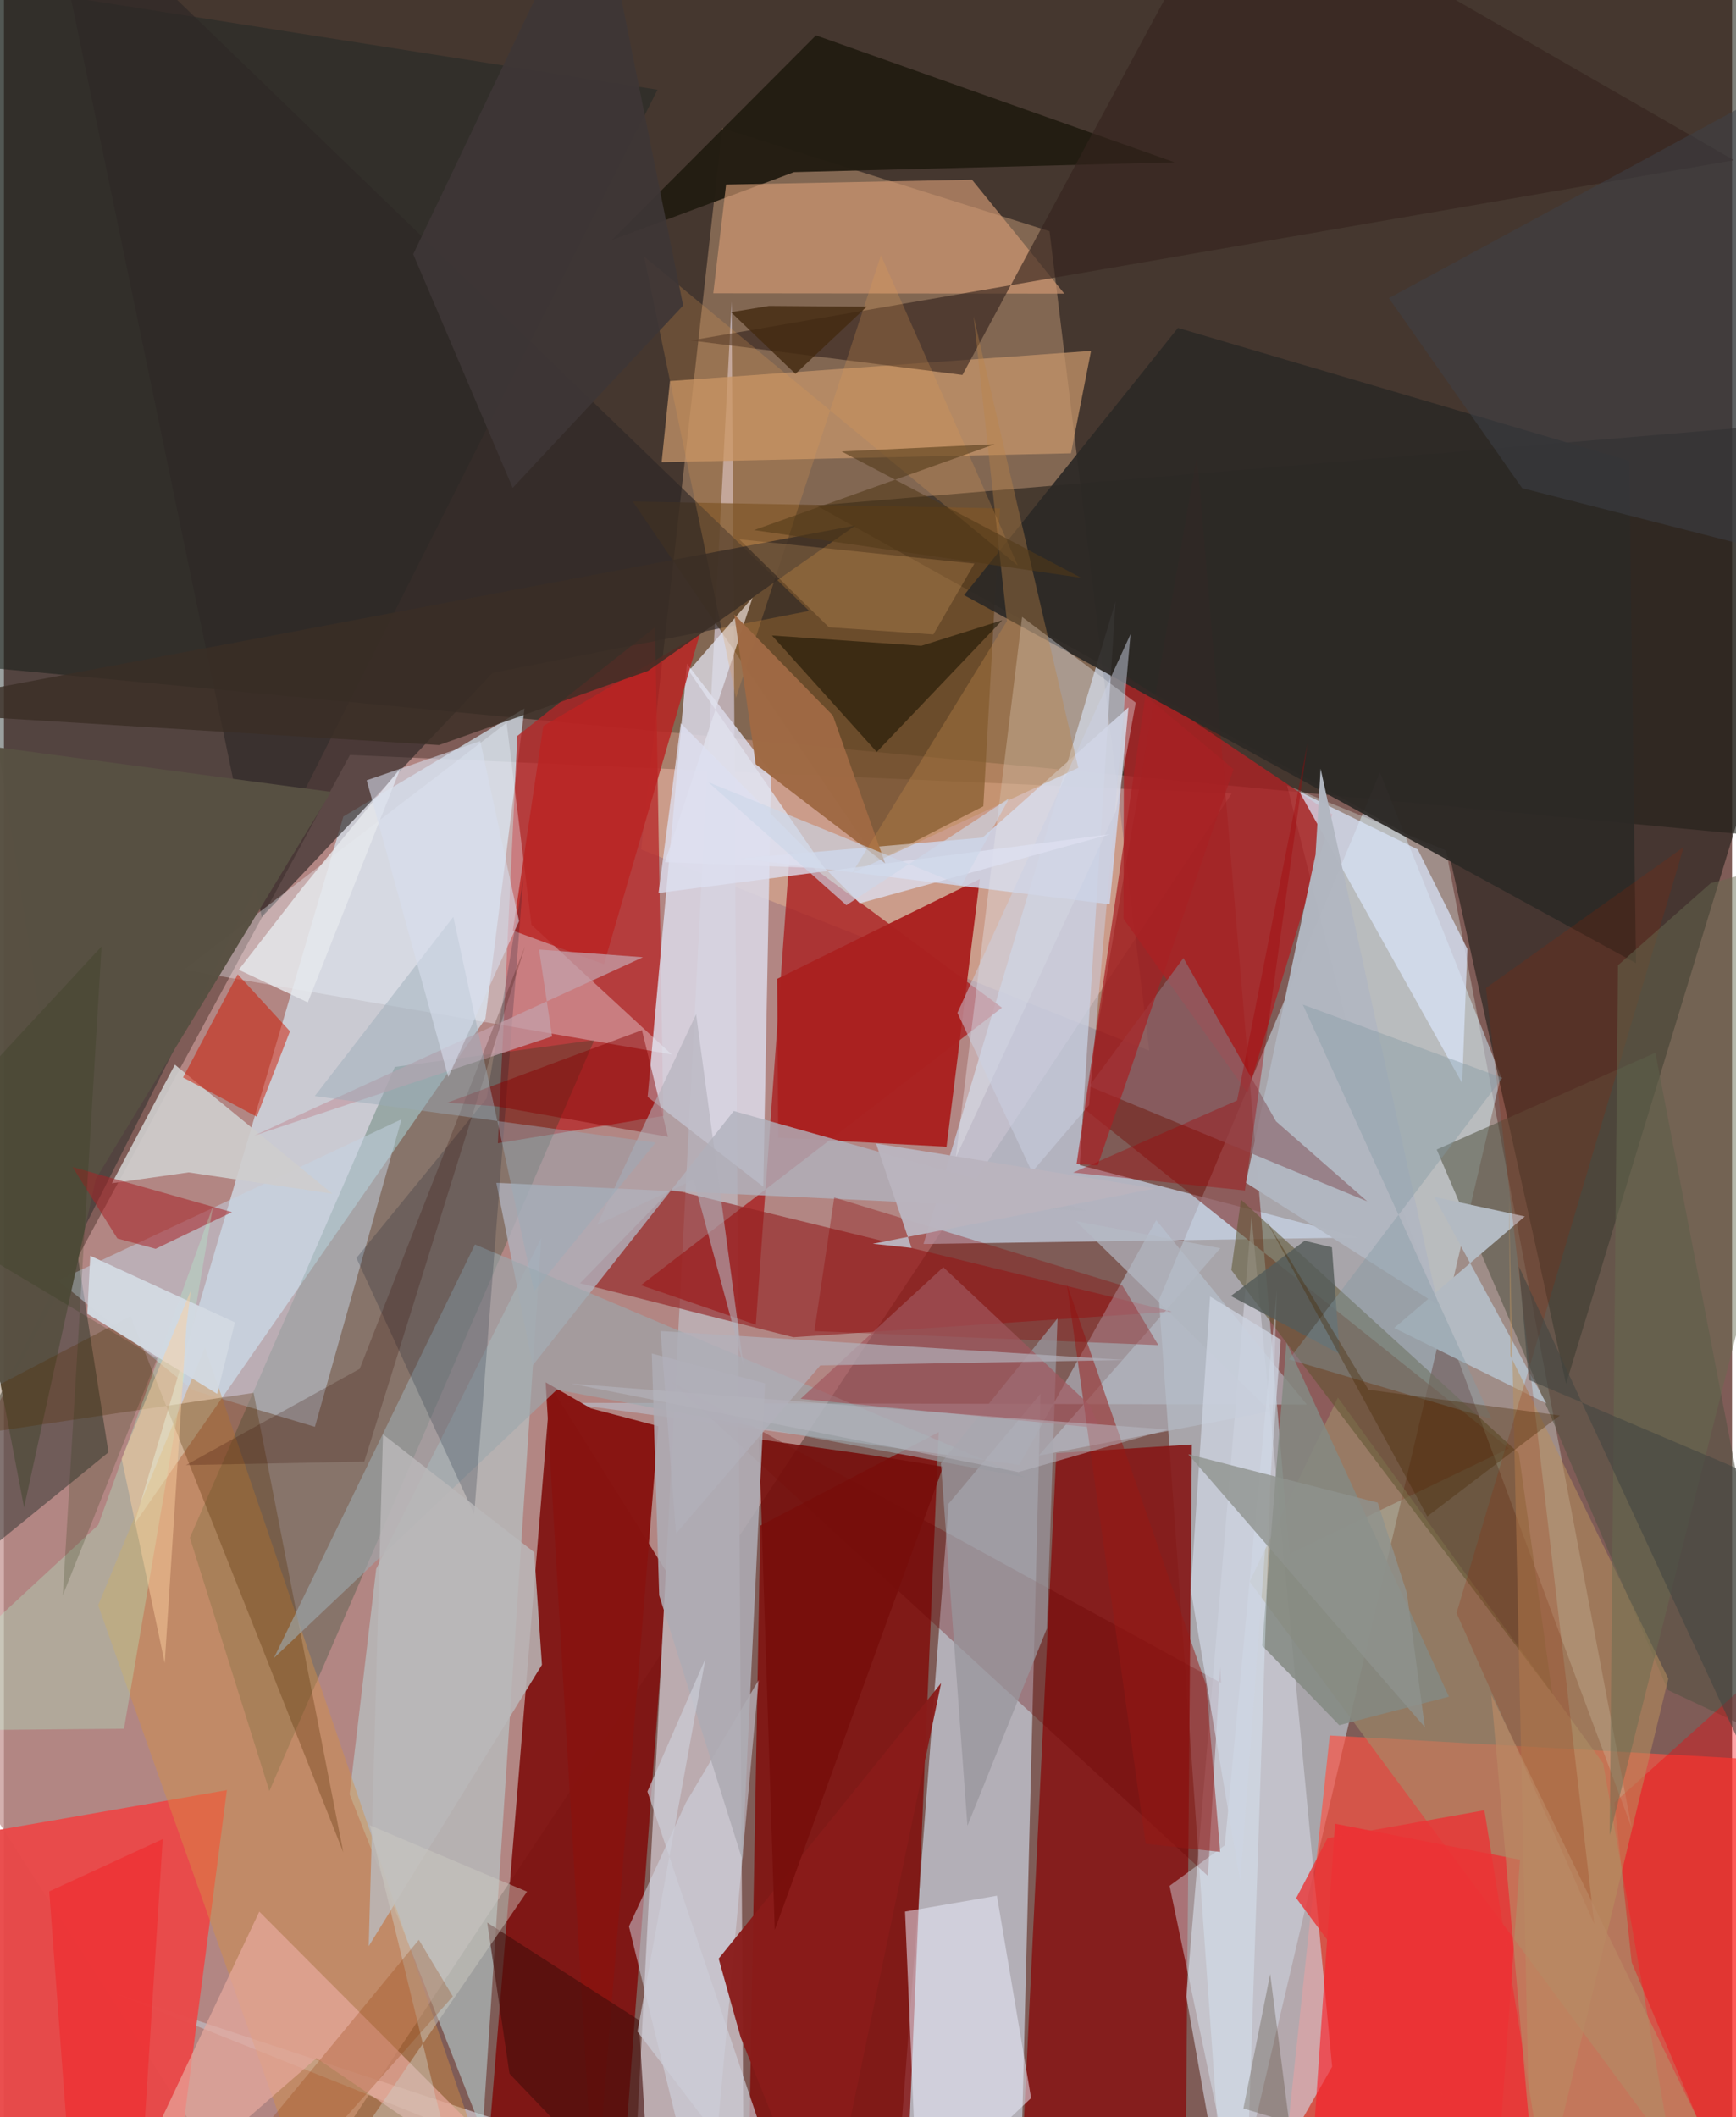 <svg xmlns="http://www.w3.org/2000/svg" width="228" height="278" viewBox="0 0 836 1024"><path fill="#7f5c57" d="M0 0h836v1024H0z"/><path fill="#c39492" fill-opacity=".741" d="M-62 788.267l229.37-423.105 426.56 18.632L128.17 1086z"/><path fill="#171b10" fill-opacity=".553" d="M839.492-50.072L-28.705-62l-11.831 381.812L898 408.913z"/><path fill="#bac6ce" fill-opacity=".694" d="M724.196 520.454L591.267 1086l-32.491-457.264 106.894-255.09z"/><path fill="#ffca9a" fill-opacity=".329" d="M554.077 508.19L505.82 111.845l-158.347-49.87-39.236 348.888z"/><path fill="#801311" fill-opacity=".933" d="M230.434 1086l33.95-415.476 56.687 90.616-20.917 283.002z"/><path fill="#c9d1de" fill-opacity=".706" d="M457.007 727.266L429.834 1086h61.254l10.366-411.878z"/><path fill="#d5e7f2" fill-opacity=".706" d="M251.837 342.665l-18.93 150.086L62.99 737.302l101.213-342.384z"/><path fill="#bbabaf" d="M358.059 1086L53.639 964.06l251.672 83.215 46.709-901.423z"/><path fill="#ff5143" fill-opacity=".667" d="M615.083 1086l26.3-246.601L898 853.789 856.908 1086z"/><path fill="#810403" fill-opacity=".753" d="M452.2 692.695l-86.29 45.199-5.714 316.093L435.604 1086z"/><path fill="#25201c" fill-opacity=".631" d="M898 202.12L755.707 669.288 699.64 415.197 393.025 244.489z"/><path fill="#861817" fill-opacity=".914" d="M574.672 698.664l-65.58 4.174L490.488 1086l80.882-2.546z"/><path fill="#c7d4e7" fill-opacity=".722" d="M520.457 563.522l134.86 35.012-210.462 3.153 92.893-310.751z"/><path fill="#a91c1d" fill-opacity=".769" d="M308.165 621.593l55.561 19.136 16.504-229.432 102.575 76.083z"/><path fill="#b62628" fill-opacity=".765" d="M248.356 355.947l66.663-52.598 3.98 236.363-80.058 13.23z"/><path fill="#ea4a4a" fill-opacity=".965" d="M87.243 1024.635L-34.778 1086l7.05-196.57 135.576-23.616z"/><path fill="#dad9e7" fill-opacity=".851" d="M330.398 320.975l40.773 52.717-3.819 200.283-55.962-43.427z"/><path fill="#751a14" fill-opacity=".522" d="M522.284 536.046l54.874-315.734 44.783 531.254 106.085-51.059z"/><path fill="#1a2524" fill-opacity=".435" d="M316.174 43.385L-62 794.075l112.558-91.641L-62-16.07z"/><path fill="#b9d1d3" fill-opacity=".58" d="M259.944 598.77l-28.404 432.498-64.3-163.446 12.825-108.958z"/><path fill="#d0cfda" fill-opacity=".655" d="M642.54 999.578L593.352 1086l-21.37-120.3 31.55-377.449z"/><path fill="#62411b" fill-opacity=".706" d="M473.785 389.975l8.088-144.124-177.617-3.283 118.172 173.806z"/><path fill="#013f1d" fill-opacity=".243" d="M128.403 866.27L89.946 743.738l99.143-227.688 96.502-13.005z"/><path fill="#d9e8e2" fill-opacity=".349" d="M697.677 411.364l-76.958-31.538 42.127 168.131 124.61 336.21z"/><path fill="#952424" fill-opacity=".635" d="M322.823 575.238l242.159 59.13-183.07 12.396-103.22-26.092z"/><path fill="#af2124" fill-opacity=".769" d="M601.573 528.543l-59.991-84.206.32-118.088 100.74 67.652z"/><path fill="#b9c6d5" fill-opacity=".545" d="M630.316 679.365l-72.88-89.185-66.264 118.299-220.691-29.98z"/><path fill="#aa2120" fill-opacity=".976" d="M374.067 473.425l.488 76.847 81.435 4.36 16.109-129.49z"/><path fill="#cfd6ea" fill-opacity=".851" d="M356.046 415.189l117.373-10.062 70.589-62.995-9.076 95.233z"/><path fill="#c5956a" fill-opacity=".745" d="M318.17 223.54l198.03-4.289 9.705-49.534-203.714 14.589z"/><path fill="#2d2826" fill-opacity=".647" d="M19.7-62l369.845 357.47-153.118 29.966-111.713 118.147z"/><path fill="#a1916b" fill-opacity=".569" d="M645.327 675.929l-42.679 89.034 204.105 275.825-33.087-187.84z"/><path fill="#c6d6e6" fill-opacity=".498" d="M26.246 619.352l65.242 53.08 58.95 17.685 41.9-148.765z"/><path fill="#231d12" fill-opacity=".98" d="M294.077 116.128l98.746-99.019L566.302 78.5l-184.096 4.75z"/><path fill="#eff6ff" fill-opacity=".345" d="M87.088 469.074l156.08-119.447 12.04 97.67 67.826 62.71z"/><path fill="#d39b75" fill-opacity=".647" d="M468.305 86.915L349.35 89.264l-6.2 52.59 169.809.16z"/><path fill="#871310" fill-opacity=".976" d="M285.738 1071.045l-23.677-402.472 21.913 12.624 32.607 8.597z"/><path fill="#d69144" fill-opacity=".431" d="M238.873 1066.706L155.346 1086 45.57 776.413l51.648-124.739z"/><path fill="#f9212a" fill-opacity=".631" d="M630.392 1079.984l13.54-197.915 89.483 17.422L720.077 1086z"/><path fill="#670300" fill-opacity=".302" d="M588.38 806.019l.456 7.957L322.6 668.136l259.852 239.19z"/><path fill="#b0b2bd" fill-opacity=".8" d="M238.193 572.083l17.618 88.287 97.245-123.02 171.571 48.273z"/><path fill="#525243" fill-opacity=".561" d="M804.97 817.435L693.109 555.983l105.816-46.838 64.597 335.781z"/><path fill="#36231e" fill-opacity=".627" d="M463.688 181.35L594.71-62 836.86 77.49l-504.51 87.188z"/><path fill="#cecdcd" fill-opacity=".906" d="M52.215 572.284l37.15-5.247 69.49 10.32-76.157-62.4z"/><path fill="#e8ebf9" fill-opacity=".537" d="M435.918 924.564l6.057 142.402 54.919-52.21-16.533-97.864z"/><path fill="#d8e3f7" fill-opacity=".741" d="M705.44 523.885l-78.842-141.08 57.354 28.057 24.005 48.157z"/><path fill="#5d542e" fill-opacity=".533" d="M593.76 614.23l155.266 204.93-16.165-116.248-134.434-122.69z"/><path fill="#b3bac2" d="M672.567 642.29l73.574 36.492-54.244-99.901 43.85 9.472z"/><path fill="#2c2926" fill-opacity=".929" d="M464.491 287.845l103.46-129.227 218.306 64.288 3.267 242.952z"/><path fill="#585042" fill-opacity=".984" d="M158.222 383L44.437 570.214 9.733 729.107-62 353.625z"/><path fill="#e3e3e9" fill-opacity=".4" d="M460.489 559.824l77.458-167.579 9.583-52.379-54.981-41.48z"/><path fill="#ce1900" fill-opacity=".506" d="M138.363 498.799l-16.068 41.317-35.66-18.996 26.451-49.877z"/><path fill="#532c03" fill-opacity=".302" d="M61.255 636.56L-62 700.956l182.766-27.288 43.383 222.182z"/><path fill="#d4dcea" fill-opacity=".498" d="M365.111 812.596L340.112 1086l-37.765-154.263 27.575-59.906z"/><path fill="#9ca7ac" fill-opacity=".627" d="M130.586 801.942l136.861-129.784 226.977 42.492-266.562-112.735z"/><path fill="#e8aa9e" fill-opacity=".69" d="M47.372 1086l76.152-161.418L284.394 1086 151.18 995.454z"/><path fill="#891c1a" fill-opacity=".957" d="M396.746 1086l56.623-271.937-107.613 133.266 10.662 38.112z"/><path fill="#f8000b" fill-opacity=".361" d="M845.083 1086L898 764.97 779.112 871.8l8.342 77.33z"/><path fill="#b1b6c1" fill-opacity=".98" d="M634.505 413.423l2.458-41.617 56.76 259.353-92.918-59.121z"/><path fill="#e1e2ee" fill-opacity=".757" d="M319.77 416.988l77.284 3.01-65.734-95.533 30.838-35.416z"/><path fill="#ba2322" fill-opacity=".827" d="M260.925 351.13l-14.731 98.97 44.073 16.253 46.389-159.634z"/><path fill="#b4bbc5" fill-opacity=".671" d="M612.693 682.618l-94.085-91.987 69.836 13.108-87.876 100.305z"/><path fill="#021124" fill-opacity=".196" d="M233.491 531.284l-62.982 77.16 56.98 123.895 23.738-307.319z"/><path fill="#8d6a72" fill-opacity=".69" d="M524.975 525.39l45.62-62.033 44.807 79.003 44.102 38.684z"/><path fill="#181201" fill-opacity=".561" d="M422.236 363.698l60.711-63.69-39.194 12.353-72.226-5.001z"/><path fill="#bab7b9" fill-opacity=".855" d="M256.494 750.748l-73.126-56.978-6.906 247.52 83.795-136.086z"/><path fill="#b9905e" fill-opacity=".537" d="M805.162 811.872L739.152 1086 728.04 578.737l.746 76.916z"/><path fill="#770e0b" fill-opacity=".886" d="M365.26 696.133l53.199 7.523 35.887 5.727-81.447 224.091z"/><path fill="#a62427" fill-opacity=".541" d="M54.872 599.025L33.195 564.44l77.111 21.837-36.931 17.736z"/><path fill="#aeacb3" fill-opacity=".886" d="M357.187 899.526l-40.208-127.933-3.566-116.952 54.774 14.436z"/><path fill="#848983" fill-opacity=".851" d="M699.039 820.63l-78.61-171.387-11.74 146.717 37.295 38.455z"/><path fill="#440e0b" fill-opacity=".608" d="M313.148 1074.736l-68.59-71.793-10.767-73.037 73.27 47.062z"/><path fill="#ddedfa" fill-opacity=".408" d="M590.615 892.5l-26.72 19.598L600.289 1086 615.8 624.003z"/><path fill="#971915" fill-opacity=".506" d="M514.246 621.18l67.357 193.844 6.763 80.685-36.024-3.906z"/><path fill="#b0ffd4" fill-opacity=".278" d="M58.068 836.154l43.117-252.94-55.599 154.393L-62 837.19z"/><path fill="#e6e9ec" fill-opacity=".812" d="M146.997 484.826l44.817-113.272-47.226 57.522-31.003 39.964z"/><path fill="#e49f56" fill-opacity=".231" d="M424.265 123.409l-70.147 214.168-44.398-213.454L490.518 273.61z"/><path fill="#9f6944" fill-opacity=".98" d="M353.301 297.195l47.706 48.884 25.283 71.484-62.607-47.914z"/><path fill="#8c0404" fill-opacity=".329" d="M541.057 621.75l17.409 28.837-166.4-6.767 9.6-64.644z"/><path fill="#3a2e25" fill-opacity=".812" d="M210.446 360.374l101.066-35.85 100.456-70.386L-62 343.614z"/><path fill="#d3dae2" fill-opacity=".961" d="M103.128 674.15l-62.799-38.727 1.417-28.047 70.002 32.214z"/><path fill="#99969c" fill-opacity=".741" d="M466.1 883.098l38.435-95.445 5.151-149.98-56.405 70.057z"/><path fill="#bb8448" fill-opacity=".38" d="M485.2 300.463l-74.892 121.74 109.418-50.841-50.629-218.331z"/><path fill="#cdd4e1" fill-opacity=".745" d="M574.168 769.017l23.957 141.318 19.565-262.37-34.191-20.883z"/><path fill="#c3a0a9" fill-opacity=".753" d="M121.194 549.206l143.972-47.933-6.314-41.998 50.274 3.704z"/><path fill="#cbd0e3" fill-opacity=".494" d="M497.338 566.84l-36.083-76.96 83.737-183.138-20.055 227.768z"/><path fill="#a1575e" fill-opacity=".671" d="M525.328 679.636l-70.912-66.754-69.018 63.683 144.677 14.194z"/><path fill="#a72123" fill-opacity=".718" d="M594.849 372.012l-65.705 191.579-10.256-.565 33.323-226.605z"/><path fill="#dddff0" fill-opacity=".773" d="M535.203 403.487l-121.205 33.409-86.557-87.07-10.786 82.074z"/><path fill="#870001" fill-opacity=".459" d="M214.404 533.347l23.64 1.698 83.19 14.796-12.589-51.582z"/><path fill="#3d424a" fill-opacity=".51" d="M898 277.848V20.574l-228.02 123.62 64.48 91.913z"/><path fill="#922201" fill-opacity=".212" d="M702.711 780.162l109.901-370.464-95.666 68.179 52.429 452.763z"/><path fill="#b1afb9" fill-opacity=".6" d="M333.598 570.631l24.106 89.407-22.852-169.482-47.927 101.905z"/><path fill="#555d5a" fill-opacity=".824" d="M629.246 600.128l-35.704 26.69 52.673 28.093-3.78-51.609z"/><path fill="#380d03" fill-opacity=".227" d="M172.112 662.042l79.985-204.368-77.775 249.266-86.286 1.672z"/><path fill="#eb3435" fill-opacity=".796" d="M625.154 918.04L750.025 1086l-33.832-210.45-75.919 13.544z"/><path fill="#9aabb8" fill-opacity=".463" d="M217.396 443.447l-67.023 86.67 164.859 22.527-58.779 71.864z"/><path fill="#849aa5" fill-opacity=".392" d="M724.894 521.291l-96.545-35.398 91.324 200.51-97.996-28.936z"/><path fill="#fbbd78" fill-opacity=".204" d="M399.093 303.396l-43.363-42.552 113.722 11.758-19.829 34.249z"/><path fill="#263710" fill-opacity=".212" d="M28.473 771.586l45.614-114.464L-62 575.68 47.218 457.778z"/><path fill="#cecac2" fill-opacity=".459" d="M253.052 914.914l-76.081-32.097L226.323 1086l-85.991-6.626z"/><path fill="#3e3636" fill-opacity=".906" d="M286.266-62l-88.275 184.948 48.11 113.023 82.47-88.21z"/><path fill="#913a03" fill-opacity=".251" d="M217.142 965.584l-57.677 65.055-51.573 20.297 92.82-112.728z"/><path fill="#8f938d" fill-opacity=".792" d="M664.586 726.774l14.115 43.73 8.693 64.872L572.915 703.37z"/><path fill="#686c51" fill-opacity=".478" d="M825.679 427.143l-44.853 39.717-4.014 420.756L898 407.986z"/><path fill="#b7b6c0" fill-opacity=".537" d="M490.802 711.987l-216.357-42.783 212.157 16.607 76.325 5.585z"/><path fill="#442a10" fill-opacity=".812" d="M417.392 148.319l-34.496 32.508-31.169-29.828 18.412-3.04z"/><path fill="#b2b1bb" fill-opacity=".686" d="M325.115 741.74l69.81-81.335 147.698-2.623-224.983-13.997z"/><path fill="#fcd0a0" fill-opacity=".482" d="M90.442 624.098l-2.175 16.885-10.491 163.4-20.826-98.857z"/><path fill="#ba8965" fill-opacity=".659" d="M719.528 819.732l18.198 205.976L898 1052.112l-73.646-16.913z"/><path fill="#f31d22" fill-opacity=".435" d="M21.908 914.792l54.906-25.291L64.31 1086l-30.777-14.89z"/><path fill="#a3070a" fill-opacity=".384" d="M596.551 532.254l-79.321 34.88 83.127 8.659 30.236-216.112z"/><path fill="#392a0e" fill-opacity=".255" d="M599.602 1019.8l221.092 66.2H629.352L612.57 954.727z"/><path fill="#bbb4bf" fill-opacity=".969" d="M421.891 553.079l134.996 21.753-136.572 26.743 18.769 2.002z"/><path fill="#523918" fill-opacity=".569" d="M362.863 256.393l116.328-41.544-73.95 3.505 115.867 61.103z"/><path fill="#462800" fill-opacity=".345" d="M660.117 672.156l92.579 12.46-64.114 48.79-78.508-144.108z"/><path fill="#d8deee" fill-opacity=".576" d="M214.954 520.933L175.472 377.4l54.956-18.962 18.764 87.08z"/><path fill="#ccd6e8" fill-opacity=".624" d="M463.191 428.258l-122.443-49.97 66.785 59.518 78.79-51.752z"/><path fill="#424442" fill-opacity=".573" d="M898 735.533l-160.326-68.128-4.768-54.85 108.543 234.49z"/><path fill="#cdced8" fill-opacity=".675" d="M306.474 982.617l32.888-180.372-28.07 64.251L385.196 1086z"/></svg>
